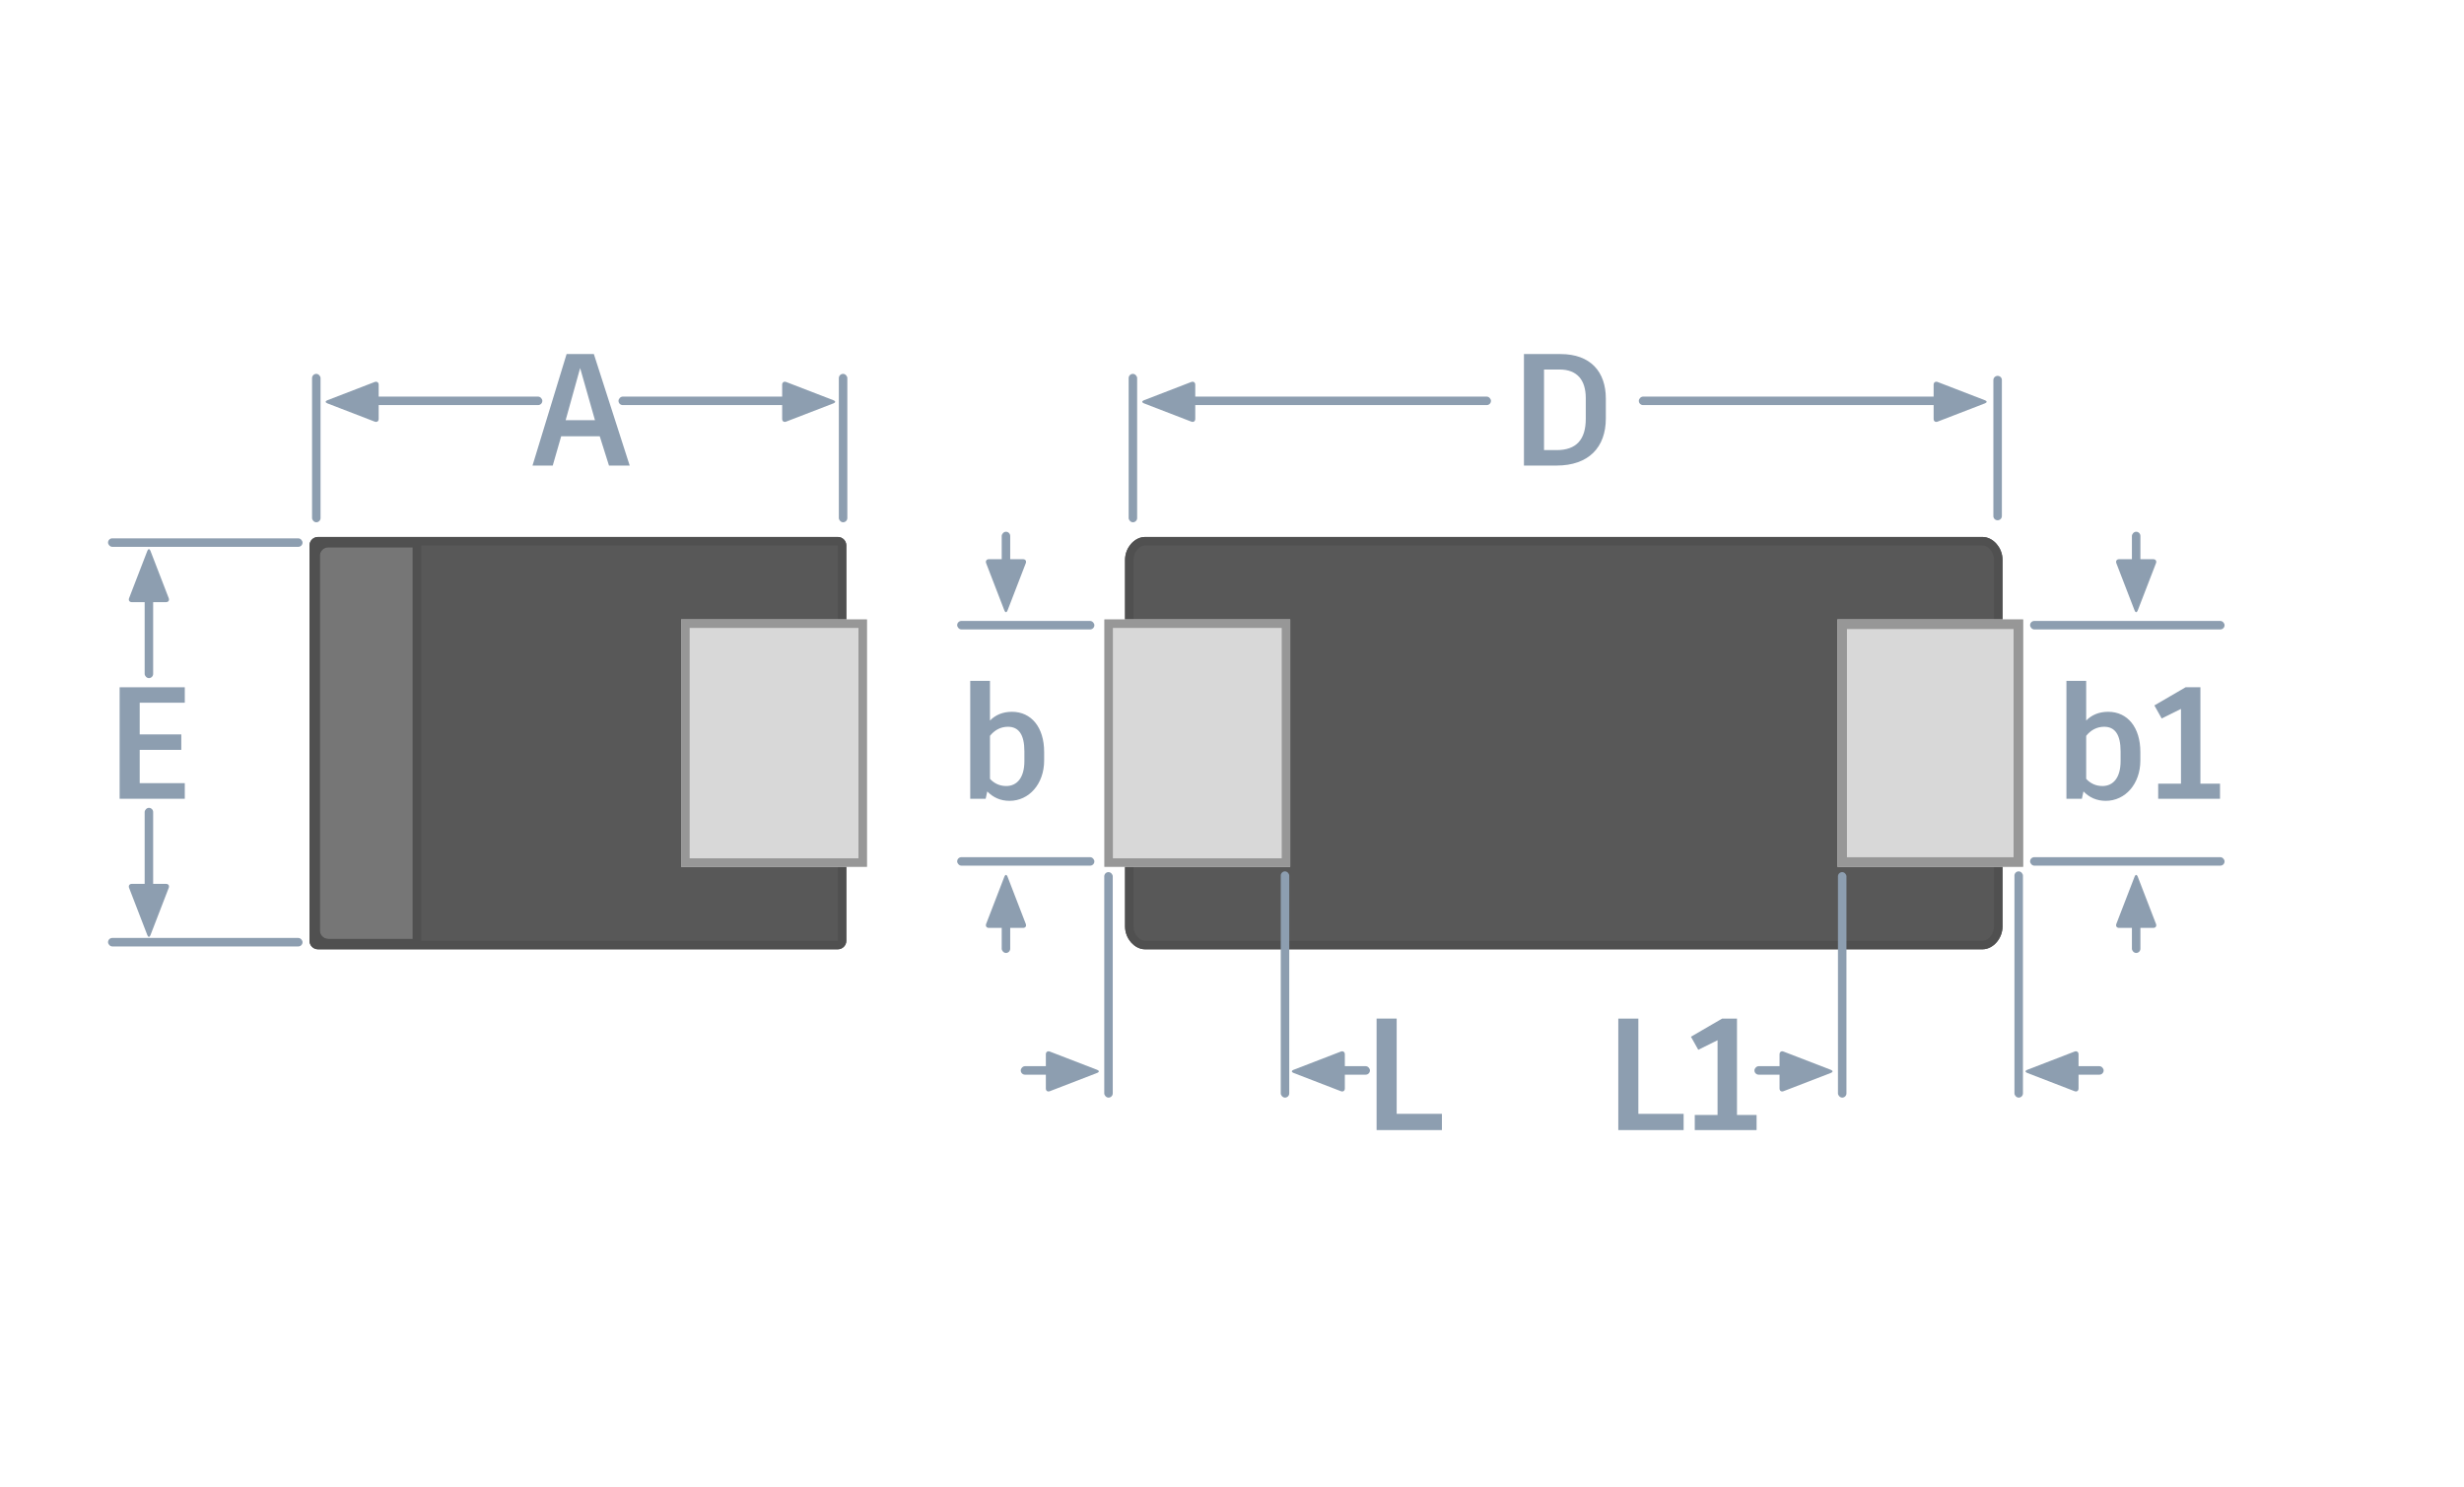 <?xml version="1.0" encoding="UTF-8" standalone="no"?>
<svg width="290px" height="175px" viewBox="0 0 290 175" version="1.1" xmlns="http://www.w3.org/2000/svg" xmlns:xlink="http://www.w3.org/1999/xlink">
    <!-- Generator: Sketch 48.2 (47327) - http://www.bohemiancoding.com/sketch -->
    <title>Molded-Body-Labeled</title>
    <desc>Created with Sketch.</desc>
    <defs>
        <path d="M20.655,67.725 C20.655,67.177 21.11,66.733 21.647,66.733 L82.843,66.733 C83.391,66.733 83.835,67.183 83.835,67.725 L83.835,114.275 C83.835,114.823 83.38,115.267 82.843,115.267 L21.647,115.267 C21.099,115.267 20.655,114.817 20.655,114.275 L20.655,67.725 Z" id="path-1"></path>
        <path d="M22.87,67.947 L32.805,67.947 L32.805,114.053 L22.87,114.053 C22.318,114.053 21.87,113.606 21.87,113.053 L21.87,68.947 C21.87,68.394 22.318,67.947 22.87,67.947 Z" id="path-2"></path>
        <path d="M219.915,69.43 C219.915,67.94 218.755,66.733 217.568,66.733 L118.987,66.733 C117.806,66.733 116.64,67.933 116.64,69.43 L116.64,112.57 C116.64,114.06 117.8,115.267 118.987,115.267 L217.568,115.267 C218.749,115.267 219.915,114.067 219.915,112.57 L219.915,69.43" id="path-3"></path>
        <polygon id="path-4" points="64.395 76.44 86.265 76.44 86.265 105.56 64.395 105.56"></polygon>
        <rect id="path-5" x="114.21" y="76.44" width="21.87" height="29.12"></rect>
        <polygon id="path-6" points="200.475 76.44 222.345 76.44 222.345 105.56 200.475 105.56"></polygon>
    </defs>
    <g stroke="none" stroke-width="1" fill="none" fill-rule="evenodd">
        <g>
            <g transform="translate(15.772, -3.522)">
                <g>
                    <use fill="#585858" fill-rule="evenodd" xlink:href="#path-1"></use>
                    <path stroke="#505050" stroke-width="1" d="M21.155,67.725 L21.155,114.275 C21.155,114.543 21.378,114.767 21.647,114.767 L82.843,114.767 C83.109,114.767 83.335,114.542 83.335,114.275 L83.335,67.725 C83.335,67.457 83.112,67.233 82.843,67.233 L21.647,67.233 C21.381,67.233 21.155,67.458 21.155,67.725 Z"></path>
                </g>
                <g>
                    <use fill="#767676" fill-rule="evenodd" xlink:href="#path-2"></use>
                    <path stroke="#505050" stroke-width="1" d="M22.87,67.447 L33.305,67.447 L33.305,114.553 L22.87,114.553 C22.042,114.553 21.37,113.882 21.37,113.053 L21.37,68.947 C21.37,68.118 22.042,67.447 22.87,67.447 Z"></path>
                </g>
                <g>
                    <use fill="#585858" fill-rule="evenodd" xlink:href="#path-3"></use>
                    <path stroke="#505050" stroke-width="1" d="M219.415,69.43 C219.415,68.247 218.504,67.233 217.568,67.233 L118.987,67.233 C118.052,67.233 117.14,68.245 117.14,69.43 L117.14,112.57 C117.14,113.753 118.051,114.767 118.987,114.767 L217.568,114.767 C218.503,114.767 219.415,113.755 219.415,112.57 L219.415,69.43 Z"></path>
                </g>
                <g>
                    <use fill="#D8D8D8" fill-rule="evenodd" xlink:href="#path-4"></use>
                    <path stroke="#979797" stroke-width="1" d="M64.895,76.94 L64.895,105.06 L85.765,105.06 L85.765,76.94 L64.895,76.94 Z"></path>
                </g>
                <g>
                    <use fill="#D8D8D8" fill-rule="evenodd" xlink:href="#path-5"></use>
                    <rect stroke="#979797" stroke-width="1" x="114.71" y="76.94" width="20.87" height="28.12"></rect>
                </g>
                <g>
                    <use fill="#D8D8D8" fill-rule="evenodd" xlink:href="#path-6"></use>
                    <path stroke="#979797" stroke-width="1.129" d="M201.039,77.004 L201.039,104.996 L221.781,104.996 L221.781,77.004 L201.039,77.004 Z"></path>
                </g>
            </g>
            <path d="M192.827,131.116 L198.153,131.116 L198.153,133.028 L190.465,133.028 L190.465,119.902 L192.827,119.902 L192.827,131.116 Z M204.434,131.247 L206.741,131.247 L206.741,133.028 L199.465,133.028 L199.465,131.247 L202.147,131.247 L202.147,122.452 L199.878,123.578 L199.015,122.04 L202.691,119.902 L204.434,119.902 L204.434,131.247 Z" fill="#8D9EB0"></path>
            <path d="M183.655,41.678 C187.218,41.678 188.999,43.778 188.999,46.928 L188.999,49.253 C188.999,52.666 186.974,54.804 183.186,54.804 L179.361,54.804 L179.361,41.678 L183.655,41.678 Z M186.637,49.291 L186.637,46.872 C186.637,44.734 185.624,43.497 183.543,43.497 L181.724,43.497 L181.724,52.985 L183.205,52.985 C185.493,52.985 186.637,51.785 186.637,49.291 Z" fill="#8D9EB0"></path>
            <path d="M71.674,54.804 L70.586,51.354 L66.049,51.354 L65.055,54.804 L62.673,54.804 L66.686,41.678 L69.893,41.678 L74.112,54.804 L71.674,54.804 Z M68.28,43.328 L66.574,49.46 L70.024,49.46 L68.28,43.328 Z" fill="#8D9EB0"></path>
            <path d="M234.61,44.736 C234.61,44.465 234.842,44.245 235.11,44.245 L235.11,44.245 C235.386,44.245 235.61,44.46 235.61,44.736 L235.61,60.755 C235.61,61.026 235.378,61.245 235.11,61.245 L235.11,61.245 C234.833,61.245 234.61,61.03 234.61,60.755 L234.61,44.736 Z" fill="#8D9EB0"></path>
            <rect fill="#8D9EB0" x="132.836" y="44.01" width="1" height="17.471" rx="0.5"></rect>
            <rect fill="#8D9EB0" x="36.727" y="44.01" width="1" height="17.471" rx="0.5"></rect>
            <rect fill="#8D9EB0" x="98.727" y="44.01" width="1" height="17.471" rx="0.5"></rect>
            <g transform="translate(134.627, 44.798)" fill="#8D9EB0">
                <g transform="translate(3, 2.5) scale(-1, 1) translate(-3, -2.5) ">
                    <path d="M2.888,-0.426 C2.988,-0.685 3.152,-0.678 3.249,-0.426 L5.401,5.15 C5.5,5.409 5.365,5.619 5.081,5.619 L1.056,5.619 C0.78,5.619 0.639,5.402 0.736,5.15 L2.888,-0.426 Z" transform="translate(3.069, 2.501) rotate(90) translate(-3.069, -2.501) "></path>
                </g>
                <rect x="2.853" y="1.889" width="38" height="1" rx="0.5"></rect>
            </g>
            <g transform="translate(38.519, 44.798)" fill="#8D9EB0">
                <g transform="translate(3, 2.5) scale(-1, 1) translate(-3, -2.5) ">
                    <path d="M2.888,-0.426 C2.988,-0.685 3.152,-0.678 3.249,-0.426 L5.401,5.15 C5.5,5.409 5.365,5.619 5.081,5.619 L1.056,5.619 C0.78,5.619 0.639,5.402 0.736,5.15 L2.888,-0.426 Z" transform="translate(3.069, 2.501) rotate(90) translate(-3.069, -2.501) "></path>
                </g>
                <rect x="2.853" y="1.889" width="22.458" height="1" rx="0.5"></rect>
            </g>
            <g transform="translate(85.106, 47.298) scale(-1, 1) translate(-85.106, -47.298) translate(72.106, 44.798)" fill="#8D9EB0">
                <g transform="translate(3, 2.5) scale(-1, 1) translate(-3, -2.5) ">
                    <path d="M2.888,-0.426 C2.988,-0.685 3.152,-0.678 3.249,-0.426 L5.401,5.15 C5.5,5.409 5.365,5.619 5.081,5.619 L1.056,5.619 C0.78,5.619 0.639,5.402 0.736,5.15 L2.888,-0.426 Z" transform="translate(3.069, 2.501) rotate(90) translate(-3.069, -2.501) "></path>
                </g>
                <rect x="2.853" y="1.889" width="22.458" height="1" rx="0.5"></rect>
            </g>
            <g transform="translate(213.127, 47.298) scale(-1, 1) translate(-213.127, -47.298) translate(192.627, 44.798)" fill="#8D9EB0">
                <g transform="translate(3, 2.5) scale(-1, 1) translate(-3, -2.5) ">
                    <path d="M2.888,-0.426 C2.988,-0.685 3.152,-0.678 3.249,-0.426 L5.401,5.15 C5.5,5.409 5.365,5.619 5.081,5.619 L1.056,5.619 C0.78,5.619 0.639,5.402 0.736,5.15 L2.888,-0.426 Z" transform="translate(3.069, 2.501) rotate(90) translate(-3.069, -2.501) "></path>
                </g>
                <rect x="2.853" y="1.889" width="37.893" height="1" rx="0.5"></rect>
            </g>
            <rect fill="#8D9EB0" x="237.09" y="102.574" width="1" height="26.633" rx="0.5"></rect>
            <rect fill="#8D9EB0" x="216.318" y="102.662" width="1" height="26.545" rx="0.5"></rect>
            <g transform="translate(11.741, 62.667)" fill="#8D9EB0">
                <rect x="0.975" y="0.705" width="22.892" height="1" rx="0.5"></rect>
                <rect x="0.975" y="47.744" width="22.892" height="1" rx="0.5"></rect>
                <g transform="translate(2.6, 1.683)">
                    <g transform="translate(3.184, 3.484) rotate(-90) translate(-3.184, -3.484) translate(0.184, 0.984)">
                        <path d="M2.888,-0.426 C2.988,-0.685 3.152,-0.678 3.249,-0.426 L5.401,5.15 C5.5,5.409 5.365,5.619 5.081,5.619 L1.056,5.619 C0.78,5.619 0.639,5.402 0.736,5.15 L2.888,-0.426 Z" transform="translate(3.069, 2.501) rotate(90) translate(-3.069, -2.501) "></path>
                    </g>
                    <rect x="2.684" y="3.484" width="1" height="11.99" rx="0.5"></rect>
                </g>
                <g transform="translate(5.6, 39.912) scale(1, -1) translate(-5.6, -39.912) translate(2.6, 31.912)">
                    <g transform="translate(3.184, 3.484) rotate(-90) translate(-3.184, -3.484) translate(0.184, 0.984)">
                        <path d="M2.888,-0.426 C2.988,-0.685 3.152,-0.678 3.249,-0.426 L5.401,5.15 C5.5,5.409 5.365,5.619 5.081,5.619 L1.056,5.619 C0.78,5.619 0.639,5.402 0.736,5.15 L2.888,-0.426 Z" transform="translate(3.069, 2.501) rotate(90) translate(-3.069, -2.501) "></path>
                    </g>
                    <rect x="2.684" y="3.484" width="1" height="12" rx="0.5"></rect>
                </g>
            </g>
            <g transform="translate(11.789, 73.985)" fill="#8D9EB0">
                <polygon points="9.96 8.736 4.653 8.736 4.653 12.467 9.548 12.467 9.548 14.286 4.653 14.286 4.653 18.205 9.96 18.205 9.96 20.043 2.291 20.043 2.291 6.917 9.96 6.917"></polygon>
            </g>
            <g transform="translate(238.226, 61.667)" fill="#8D9EB0">
                <rect x="0.704" y="11.428" width="22.892" height="1" rx="0.5"></rect>
                <rect x="0.704" y="39.236" width="22.892" height="1" rx="0.5"></rect>
                <g transform="translate(10.005, 41.028)">
                    <g transform="translate(3.184, 3.484) rotate(-90) translate(-3.184, -3.484) translate(0.184, 0.984)">
                        <path d="M2.888,-0.426 C2.988,-0.685 3.152,-0.678 3.249,-0.426 L5.401,5.15 C5.5,5.409 5.365,5.619 5.081,5.619 L1.056,5.619 C0.78,5.619 0.639,5.402 0.736,5.15 L2.888,-0.426 Z" transform="translate(3.069, 2.501) rotate(90) translate(-3.069, -2.501) "></path>
                    </g>
                    <rect x="2.684" y="3.484" width="1" height="6" rx="0.5"></rect>
                </g>
                <g transform="translate(13.005, 5.694) scale(1, -1) translate(-13.005, -5.694) translate(10.005, 0.694)">
                    <g transform="translate(3.184, 3.484) rotate(-90) translate(-3.184, -3.484) translate(0.184, 0.984)">
                        <path d="M2.888,-0.426 C2.988,-0.685 3.152,-0.678 3.249,-0.426 L5.401,5.15 C5.5,5.409 5.365,5.619 5.081,5.619 L1.056,5.619 C0.78,5.619 0.639,5.402 0.736,5.15 L2.888,-0.426 Z" transform="translate(3.069, 2.501) rotate(90) translate(-3.069, -2.501) "></path>
                    </g>
                    <rect x="2.684" y="3.484" width="1" height="6.282" rx="0.5"></rect>
                </g>
            </g>
            <g transform="translate(112.207, 61.667)" fill="#8D9EB0">
                <rect x="0.446" y="11.428" width="16.149" height="1" rx="0.5"></rect>
                <rect x="0.446" y="39.236" width="16.149" height="1" rx="0.5"></rect>
                <g transform="translate(3.005, 41.028)">
                    <g transform="translate(3.184, 3.484) rotate(-90) translate(-3.184, -3.484) translate(0.184, 0.984)">
                        <path d="M2.888,-0.426 C2.988,-0.685 3.152,-0.678 3.249,-0.426 L5.401,5.15 C5.5,5.409 5.365,5.619 5.081,5.619 L1.056,5.619 C0.78,5.619 0.639,5.402 0.736,5.15 L2.888,-0.426 Z" transform="translate(3.069, 2.501) rotate(90) translate(-3.069, -2.501) "></path>
                    </g>
                    <rect x="2.684" y="3.484" width="1" height="6" rx="0.5"></rect>
                </g>
                <g transform="translate(6.005, 5.694) scale(1, -1) translate(-6.005, -5.694) translate(3.005, 0.694)">
                    <g transform="translate(3.184, 3.484) rotate(-90) translate(-3.184, -3.484) translate(0.184, 0.984)">
                        <path d="M2.888,-0.426 C2.988,-0.685 3.152,-0.678 3.249,-0.426 L5.401,5.15 C5.5,5.409 5.365,5.619 5.081,5.619 L1.056,5.619 C0.78,5.619 0.639,5.402 0.736,5.15 L2.888,-0.426 Z" transform="translate(3.069, 2.501) rotate(90) translate(-3.069, -2.501) "></path>
                    </g>
                    <rect x="2.684" y="3.484" width="1" height="6.282" rx="0.5"></rect>
                </g>
            </g>
            <g transform="translate(241.273, 73.985)" fill="#8D9EB0">
                <path d="M6.847,9.805 C9.135,9.805 10.635,11.642 10.635,14.53 L10.635,15.543 C10.635,18.299 8.854,20.287 6.566,20.287 C5.497,20.287 4.635,19.893 3.941,19.18 L3.753,20.043 L1.935,20.043 L1.935,6.167 L4.26,6.167 L4.26,10.836 C4.897,10.18 5.76,9.805 6.847,9.805 Z M8.31,15.618 L8.31,14.455 C8.31,12.505 7.654,11.567 6.379,11.567 C5.479,11.567 4.766,11.999 4.26,12.636 L4.26,17.699 C4.766,18.243 5.404,18.543 6.172,18.543 C7.466,18.543 8.31,17.53 8.31,15.618 Z M17.704,18.262 L20.011,18.262 L20.011,20.043 L12.735,20.043 L12.735,18.262 L15.417,18.262 L15.417,9.467 L13.148,10.592 L12.285,9.055 L15.961,6.917 L17.704,6.917 L17.704,18.262 Z"></path>
            </g>
            <g transform="translate(112.255, 73.985)" fill="#8D9EB0">
                <path d="M6.847,9.805 C9.135,9.805 10.635,11.642 10.635,14.53 L10.635,15.543 C10.635,18.299 8.854,20.287 6.566,20.287 C5.497,20.287 4.635,19.893 3.941,19.18 L3.753,20.043 L1.935,20.043 L1.935,6.167 L4.26,6.167 L4.26,10.836 C4.897,10.18 5.76,9.805 6.847,9.805 Z M8.31,15.618 L8.31,14.455 C8.31,12.505 7.654,11.567 6.379,11.567 C5.479,11.567 4.766,11.999 4.26,12.636 L4.26,17.699 C4.766,18.243 5.404,18.543 6.172,18.543 C7.466,18.543 8.31,17.53 8.31,15.618 Z"></path>
            </g>
            <g transform="translate(239.558, 124.618)" fill="#8D9EB0">
                <g transform="translate(2.027, 1.5) scale(-1, 1) translate(-2.027, -1.5) translate(-0.973, -1)">
                    <path d="M2.888,-0.426 C2.988,-0.685 3.152,-0.678 3.249,-0.426 L5.401,5.15 C5.5,5.409 5.365,5.619 5.081,5.619 L1.056,5.619 C0.78,5.619 0.639,5.402 0.736,5.15 L2.888,-0.426 Z" transform="translate(3.069, 2.501) rotate(90) translate(-3.069, -2.501) "></path>
                </g>
                <rect x="1.879" y="0.889" width="6.152" height="1" rx="0.5"></rect>
            </g>
            <g transform="translate(210.519, 126.118) scale(-1, 1) translate(-210.519, -126.118) translate(205.519, 123.618)" fill="#8D9EB0">
                <g transform="translate(3.027, 2.5) scale(-1, 1) translate(-3.027, -2.5) translate(0.027, 0)">
                    <path d="M2.888,-0.426 C2.988,-0.685 3.152,-0.678 3.249,-0.426 L5.401,5.15 C5.5,5.409 5.365,5.619 5.081,5.619 L1.056,5.619 C0.78,5.619 0.639,5.402 0.736,5.15 L2.888,-0.426 Z" transform="translate(3.069, 2.501) rotate(90) translate(-3.069, -2.501) "></path>
                </g>
                <rect x="2.879" y="1.889" width="6.152" height="1" rx="0.5"></rect>
            </g>
            <polygon fill="#8D9EB0" points="164.381 131.116 169.706 131.116 169.706 133.028 162.018 133.028 162.018 119.902 164.381 119.902"></polygon>
            <rect fill="#8D9EB0" x="150.738" y="102.574" width="1" height="26.633" rx="0.5"></rect>
            <rect fill="#8D9EB0" x="129.965" y="102.662" width="1" height="26.545" rx="0.5"></rect>
            <g transform="translate(153.205, 124.618)" fill="#8D9EB0">
                <g transform="translate(2.027, 1.5) scale(-1, 1) translate(-2.027, -1.5) translate(-0.973, -1)">
                    <path d="M2.888,-0.426 C2.988,-0.685 3.152,-0.678 3.249,-0.426 L5.401,5.15 C5.5,5.409 5.365,5.619 5.081,5.619 L1.056,5.619 C0.78,5.619 0.639,5.402 0.736,5.15 L2.888,-0.426 Z" transform="translate(3.069, 2.501) rotate(90) translate(-3.069, -2.501) "></path>
                </g>
                <rect x="1.879" y="0.889" width="6.152" height="1" rx="0.5"></rect>
            </g>
            <g transform="translate(124.167, 126.118) scale(-1, 1) translate(-124.167, -126.118) translate(119.167, 123.618)" fill="#8D9EB0">
                <g transform="translate(3.027, 2.5) scale(-1, 1) translate(-3.027, -2.5) translate(0.027, 0)">
                    <path d="M2.888,-0.426 C2.988,-0.685 3.152,-0.678 3.249,-0.426 L5.401,5.15 C5.5,5.409 5.365,5.619 5.081,5.619 L1.056,5.619 C0.78,5.619 0.639,5.402 0.736,5.15 L2.888,-0.426 Z" transform="translate(3.069, 2.501) rotate(90) translate(-3.069, -2.501) "></path>
                </g>
                <rect x="2.879" y="1.889" width="6.152" height="1" rx="0.5"></rect>
            </g>
        </g>
    </g>
</svg>
